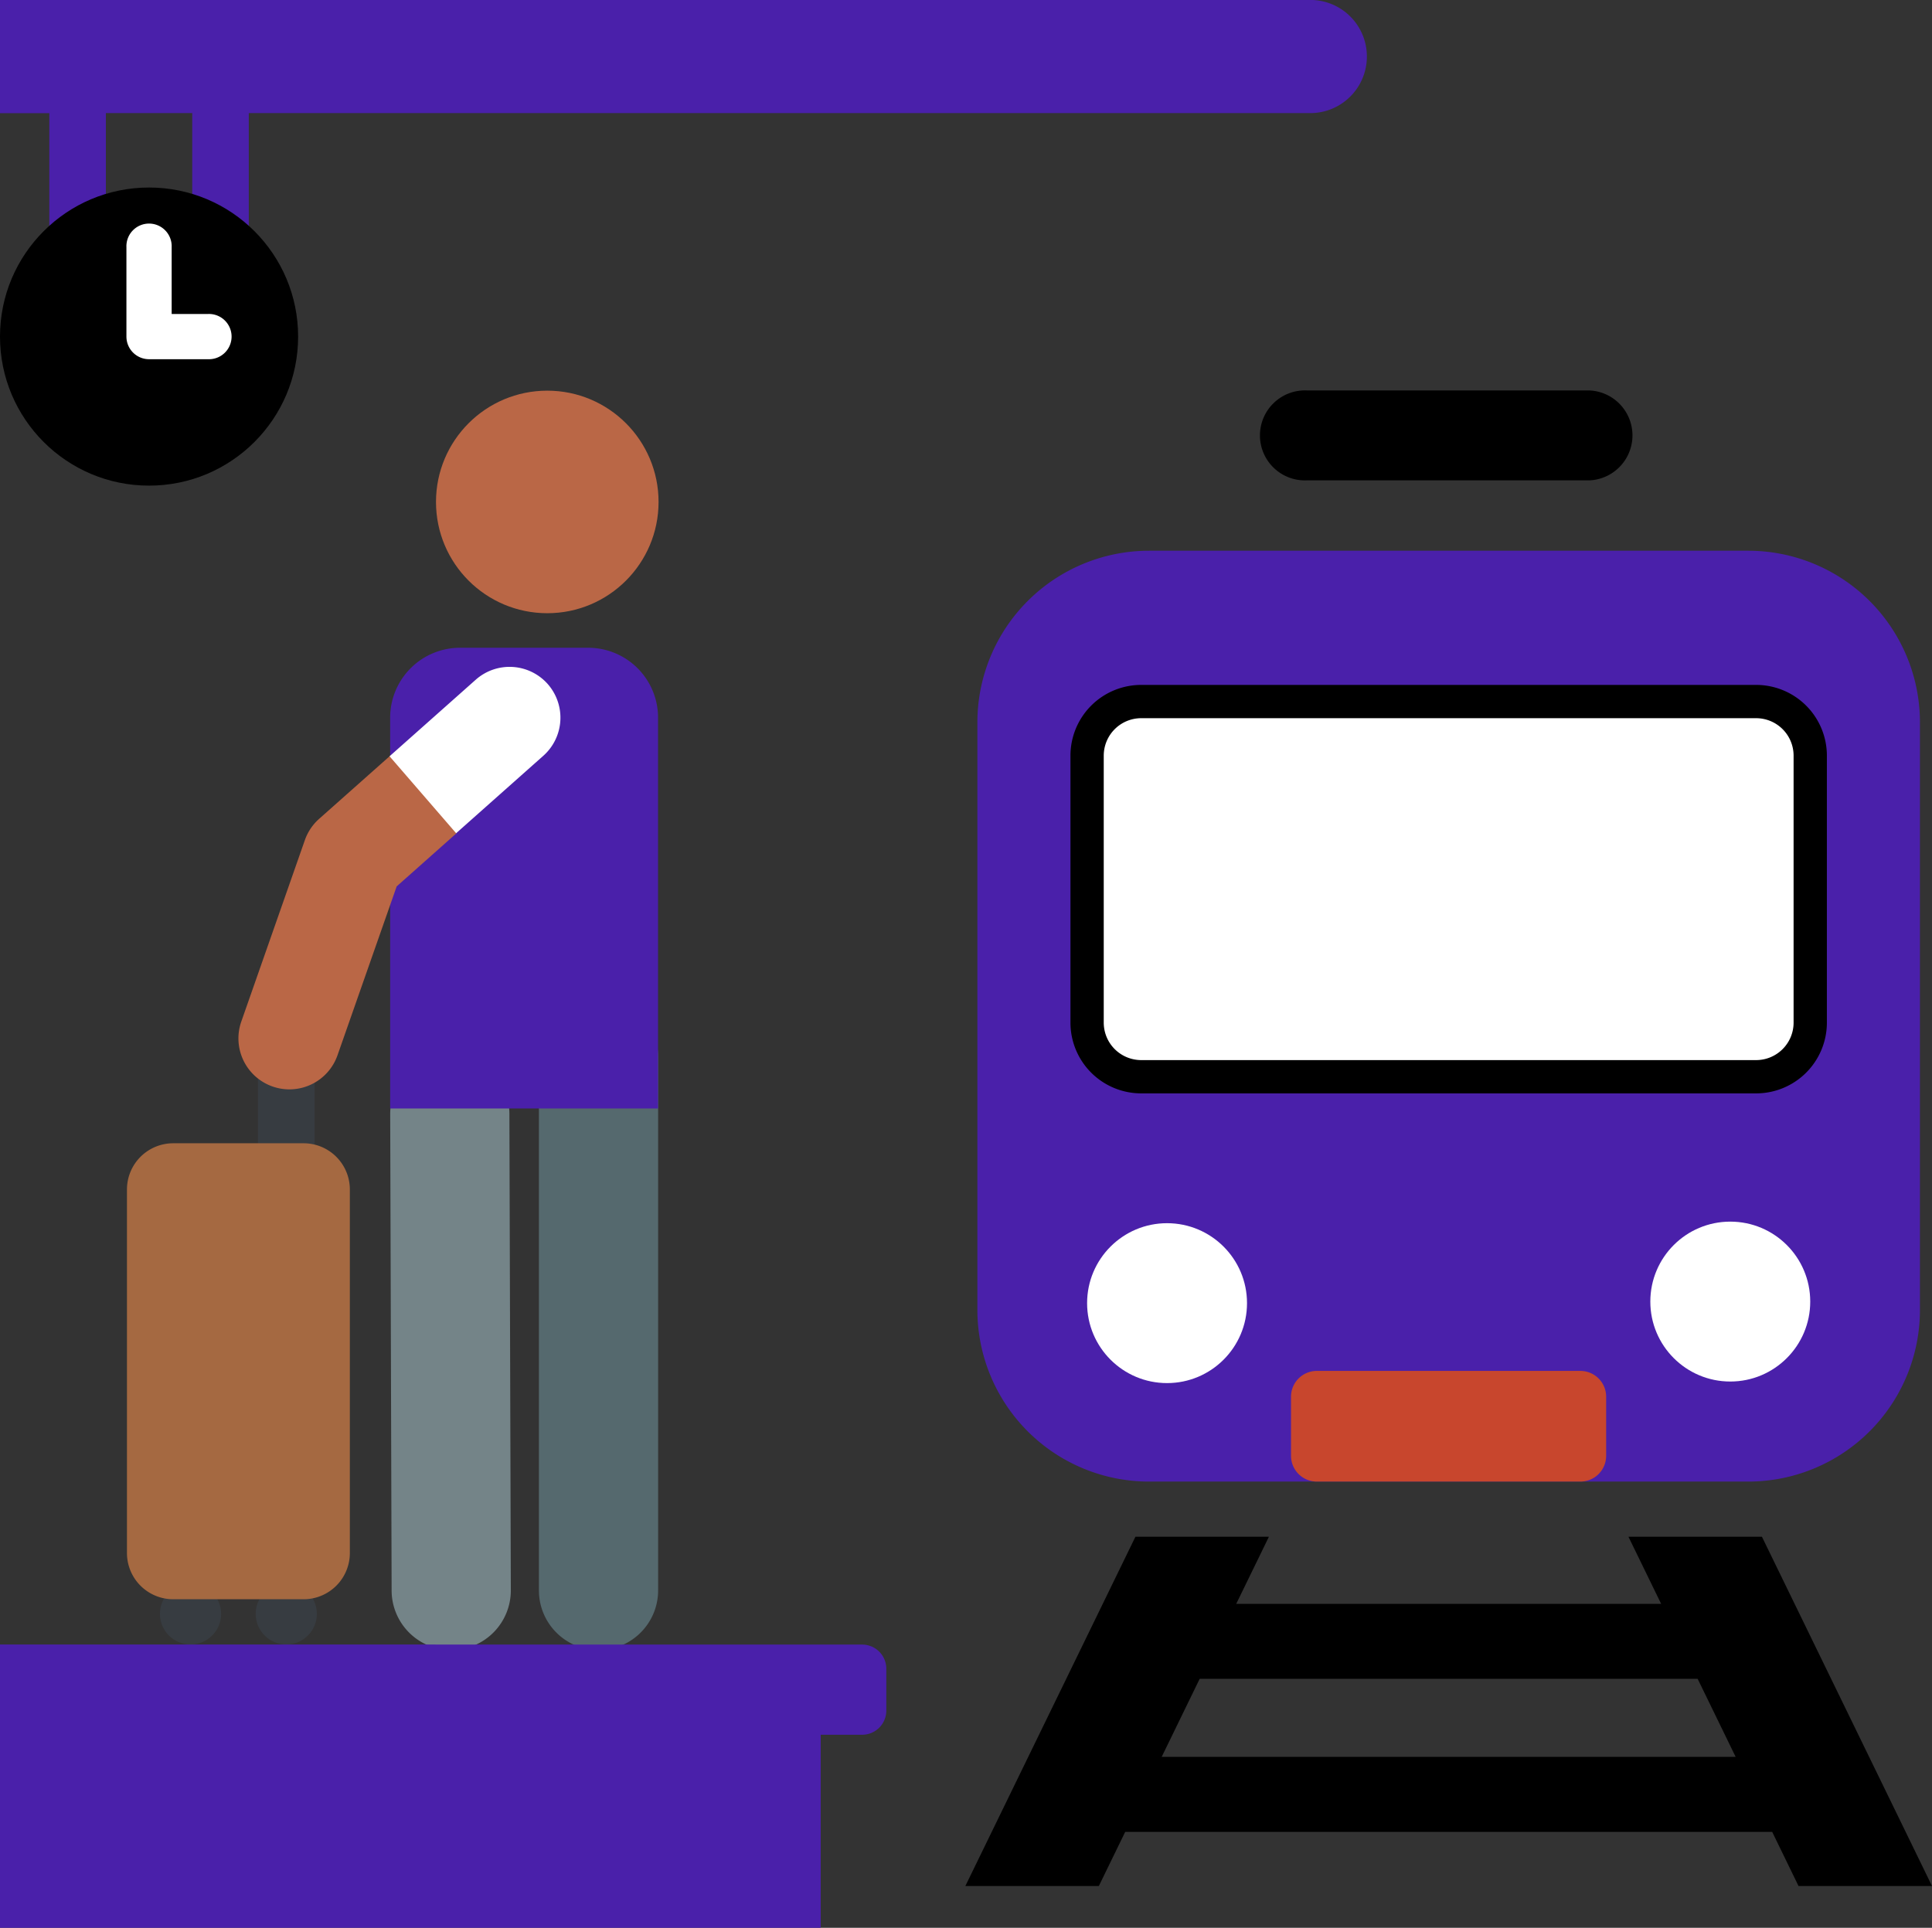 <svg xmlns="http://www.w3.org/2000/svg" width="58.04" height="57.918" viewBox="0 0 58.04 57.918"><rect x="0" y="0" width="58.04" height="57.918" fill="#333333" stroke="none"/><defs><style>.a{fill:#373c41;}.b{fill:#748488;}.c{fill:#55696e;}.d{fill:#4a20aa;}.e{fill:#ba6746;}.f,.h{fill:#fff;}.g{fill:#a56941;}.h{stroke:#000;}.i{fill:#c8462d;}</style></defs><g transform="translate(0 -0.539)"><g transform="translate(4.805 31.297)"><circle class="a" cx="0.919" cy="0.919" r="0.919" transform="translate(2.876 16.81)"/><circle class="a" cx="0.919" cy="0.919" r="0.919" transform="translate(0 16.81)"/><path class="a" d="M68.426,272.086h1.7v5.494h-1.7Z" transform="translate(-65.481 -272.086)"/></g><path class="b" d="M105.314,298.143a1.79,1.79,0,0,1-1.79-1.785l-.043-14.308a1.79,1.79,0,0,1,1.785-1.8h.006a1.79,1.79,0,0,1,1.79,1.785l.043,14.309a1.791,1.791,0,0,1-1.785,1.8Z" transform="translate(-91.759 -248.032)"/><path class="c" d="M144.717,284.693a1.79,1.79,0,0,1-1.791-1.79V266.876a1.79,1.79,0,0,1,3.581,0V282.9A1.791,1.791,0,0,1,144.717,284.693Z" transform="translate(-126.736 -234.581)"/><path class="d" d="M111.529,186.187h-8.05V174.445a2.1,2.1,0,0,1,2.1-2.1h3.848a2.1,2.1,0,0,1,2.1,2.1v11.742Z" transform="translate(-91.758 -152.345)"/><circle class="e" cx="3.343" cy="3.343" r="3.343" transform="translate(13.098 12.276)"/><path class="d" d="M0,436.72v8.512H24.655v-5.8H25.9a.726.726,0,0,0,.726-.726v-1.257a.726.726,0,0,0-.726-.726Z" transform="translate(0 -386.775)"/><path class="d" d="M39.363.539H0v3.4H1.482V8.362a.85.85,0,0,0,.85.85H6.624a.85.85,0,0,0,.85-.85V3.937H39.363a1.7,1.7,0,1,0,0-3.4ZM5.775,7.512H3.181V3.937H5.775V7.512Z" transform="translate(0 0)"/><circle cx="4.478" cy="4.478" r="4.478" transform="translate(0 6.173)"/><path class="f" d="M35.987,64.115H34.214a.68.68,0,0,1-.68-.68V60.746a.68.68,0,1,1,1.359,0v2.01h1.094a.68.68,0,1,1,0,1.359Z" transform="translate(-29.736 -52.784)"/><path class="g" d="M38.98,317.48H35.062a1.389,1.389,0,0,1-1.389-1.389V305.17a1.389,1.389,0,0,1,1.389-1.389H38.98a1.389,1.389,0,0,1,1.389,1.389v10.921A1.389,1.389,0,0,1,38.98,317.48Z" transform="translate(-29.859 -268.894)"/><path class="e" d="M64.256,211.052a1.531,1.531,0,0,1-.938-1.951l1.91-5.452a1.532,1.532,0,0,1,.428-.638l2.117-1.88,2.115.2-.111,2.118-1.791,1.591-1.779,5.077A1.531,1.531,0,0,1,64.256,211.052Z" transform="translate(-56.069 -177.871)"/><path class="f" d="M108.073,177.933a1.531,1.531,0,0,0-2.161-.128l-2.589,2.3,2,2.312h0l2.615-2.323A1.531,1.531,0,0,0,108.073,177.933Z" transform="translate(-91.62 -156.845)"/><path class="d" d="M287.541,169.418a5.158,5.158,0,0,1-5.158,5.158h-18a5.158,5.158,0,0,1-5.158-5.158V151.768a5.158,5.158,0,0,1,5.158-5.158h18a5.158,5.158,0,0,1,5.158,5.158v17.651Z" transform="translate(-229.863 -129.525)"/><path class="h" d="M308.414,197.888H289.941a1.626,1.626,0,0,1-1.626-1.626v-8.02a1.626,1.626,0,0,1,1.626-1.626h18.472a1.626,1.626,0,0,1,1.626,1.626v8.02A1.626,1.626,0,0,1,308.414,197.888Z" transform="translate(-255.657 -165)"/><circle class="f" cx="2.402" cy="2.402" r="2.402" transform="translate(32.658 37.288)"/><circle class="f" cx="2.402" cy="2.402" r="2.402" transform="translate(49.578 37.241)"/><path d="M281.053,418.63h4.01l-5.109-10.493h-4.01l.982,2.016H264.161l.982-2.016h-4.01l-5.109,10.493h4.01l.792-1.626h19.436Zm-19.131-3.88,1.141-2.344h14.96l1.141,2.344Z" transform="translate(-227.023 -361.429)"/><path d="M344.652,106.77h-8.487a1.352,1.352,0,1,1,0-2.7h8.487a1.352,1.352,0,0,1,0,2.7Z" transform="translate(-296.889 -91.8)"/><path class="i" d="M351.12,367.486H343.2a.775.775,0,0,1-.775-.775v-1.775a.775.775,0,0,1,.775-.775h7.917a.775.775,0,0,1,.775.775v1.775A.774.774,0,0,1,351.12,367.486Z" transform="translate(-303.641 -322.435)"/></g></svg>